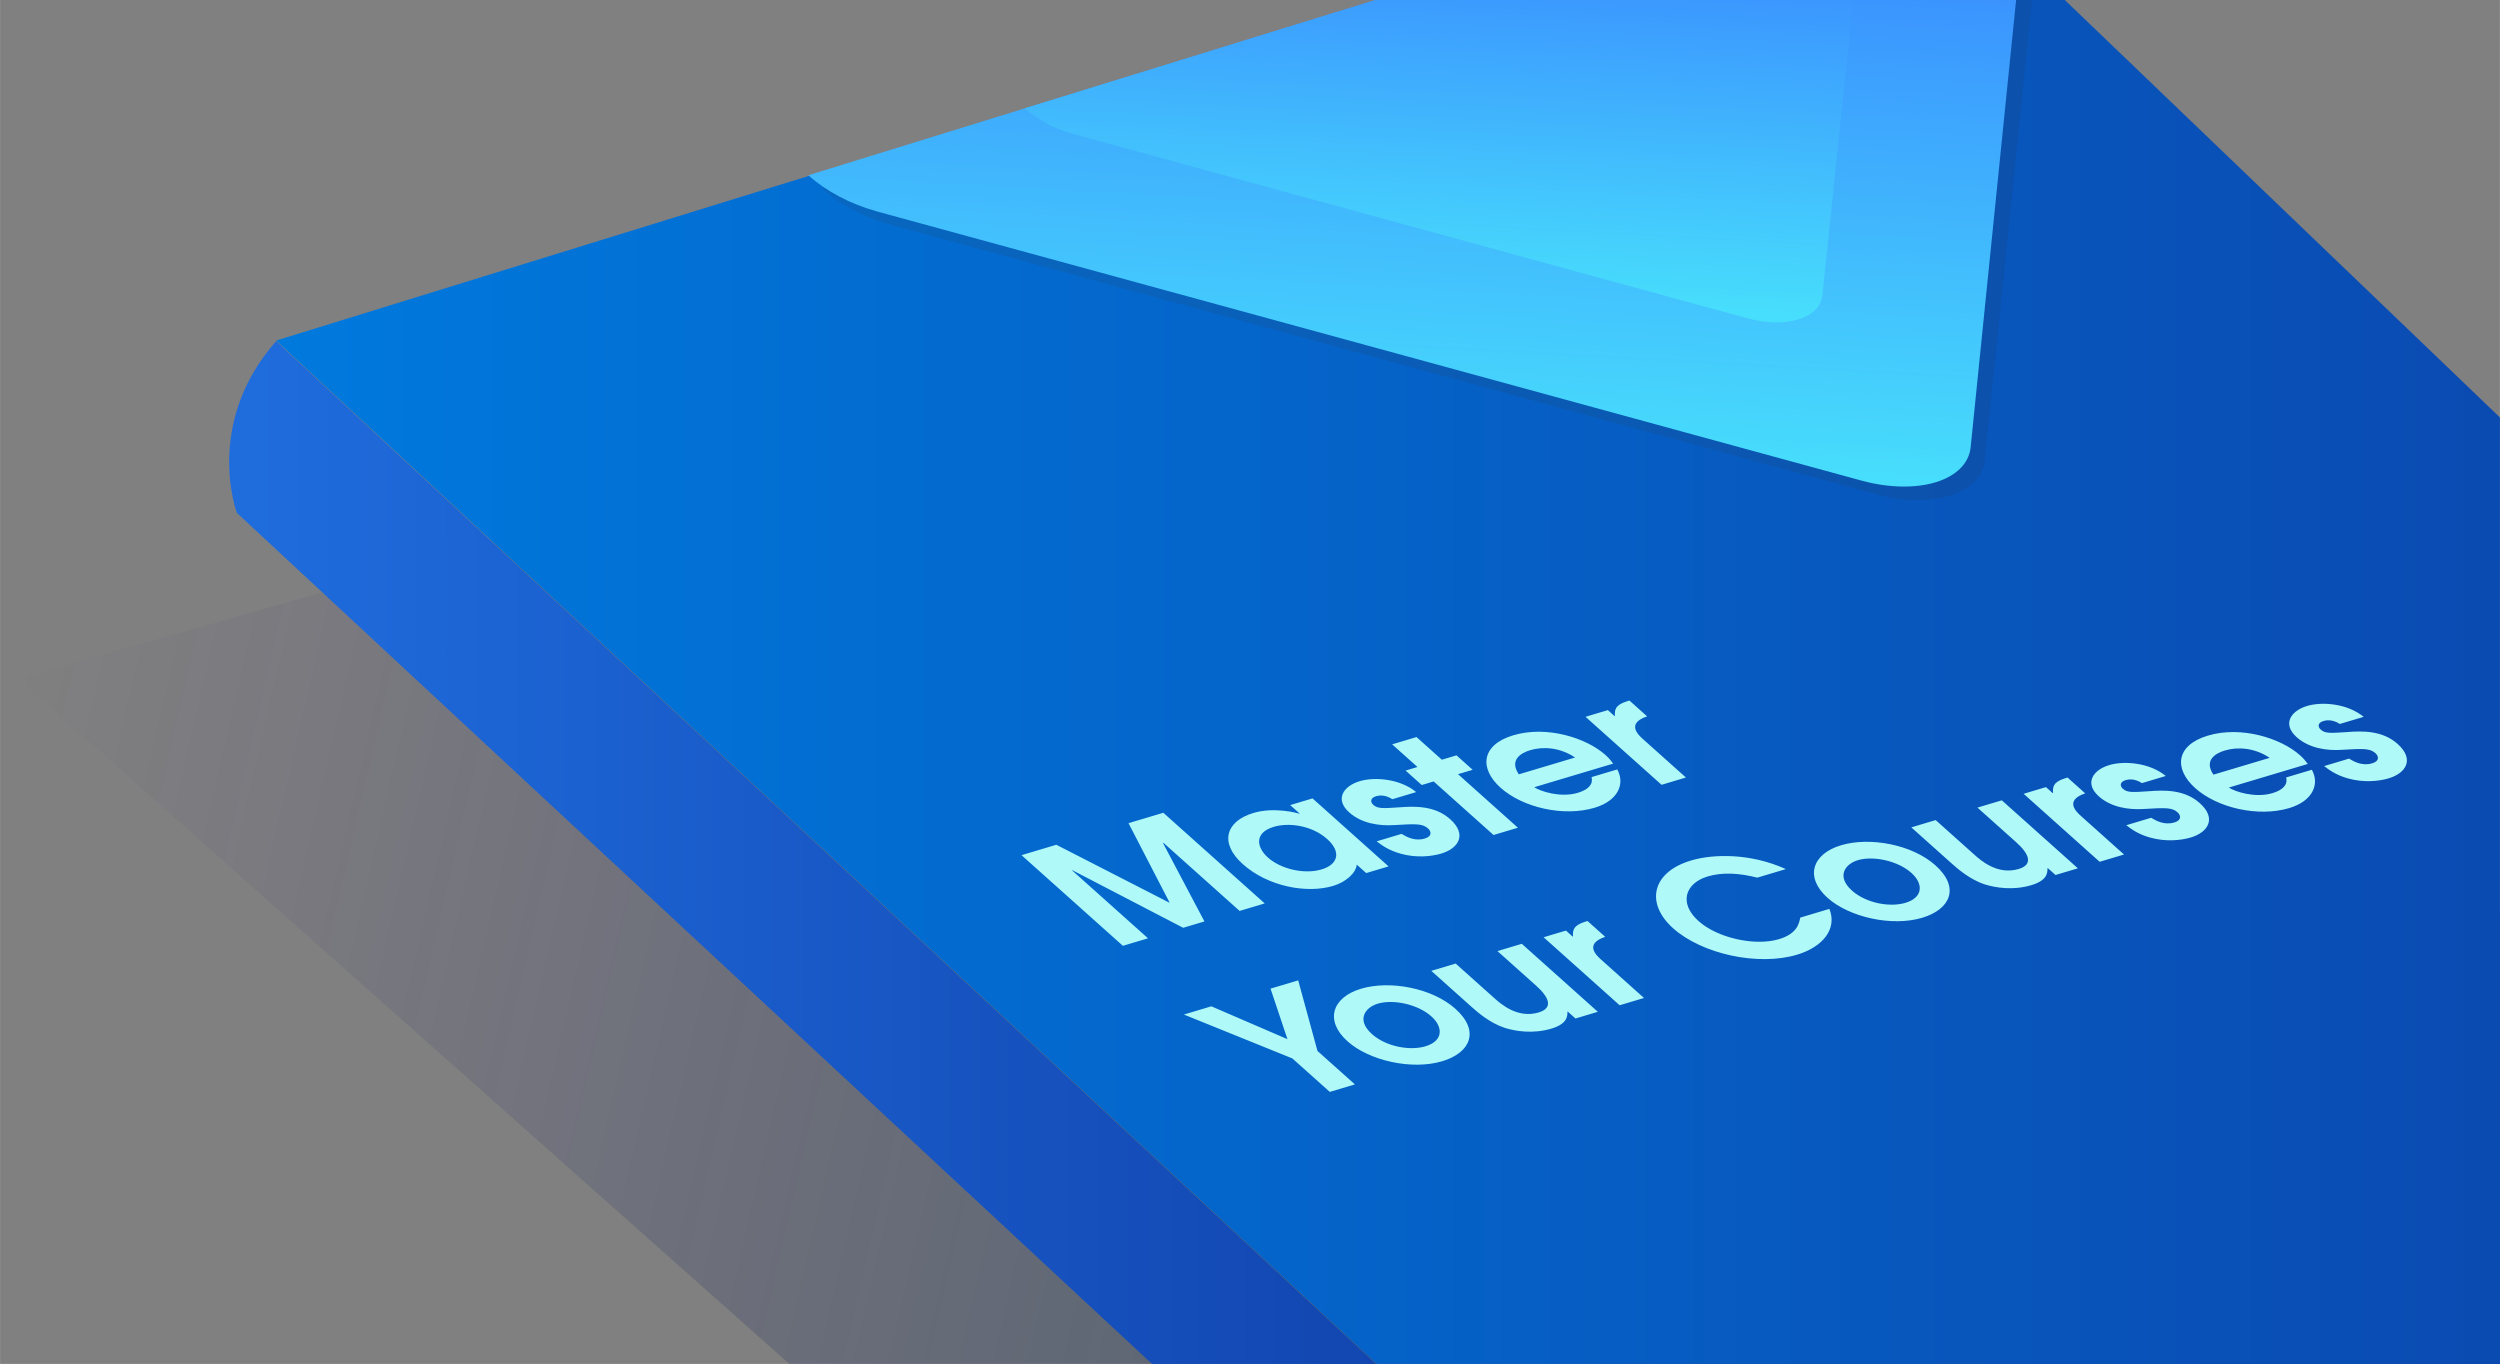 <?xml version="1.0" encoding="UTF-8"?>
<!DOCTYPE svg PUBLIC "-//W3C//DTD SVG 1.1//EN" "http://www.w3.org/Graphics/SVG/1.1/DTD/svg11.dtd">
<!-- Creator: CorelDRAW 2019 (64-Bit) -->
<svg xmlns="http://www.w3.org/2000/svg" xml:space="preserve" width="4.443in" height="2.424in" version="1.1" style="shape-rendering:geometricPrecision; text-rendering:geometricPrecision; image-rendering:optimizeQuality; fill-rule:evenodd; clip-rule:evenodd"
viewBox="0 0 2318.79 1265.14"
 xmlns:xlink="http://www.w3.org/1999/xlink">
 <rect x="0" y="0" width="2318.79" height="1265.14" fill="#808080" stroke="none"/>
 <defs>
  <style type="text/css">
   <![CDATA[
    .str0 {stroke:#E7EAF3;stroke-width:5.44;stroke-miterlimit:2.613}
    .fil2 {fill:none}
    .fil3 {fill:white}
    .fil8 {fill:#AFF9F9;fill-rule:nonzero}
    .fil5 {fill:#3A350C;fill-opacity:0.09}
    .fil0 {fill:url(#id1)}
    .fil1 {fill:url(#id2)}
    .fil4 {fill:url(#id3)}
    .fil6 {fill:url(#id4)}
    .fil7 {fill:url(#id5)}
   ]]>
  </style>
   <clipPath id="id0">
    <path d="M-0 1265.14l2318.79 0 0 -1265.14 -2318.79 0 0 1265.14z"/>
   </clipPath>
  <linearGradient id="id1" gradientUnits="userSpaceOnUse" x1="-0" y1="701.34" x2="3050.03" y2="1402.69">
   <stop offset="0" style="stop-opacity:0; stop-color:#2D1582"/>
   <stop offset="0.102" style="stop-opacity:0.078; stop-color:#231E73"/>
   <stop offset="0.259" style="stop-opacity:0.208; stop-color:#162960"/>
   <stop offset="0.38" style="stop-opacity:0.302; stop-color:#112D59"/>
   <stop offset="1" style="stop-opacity:1; stop-color:#112D59"/>
  </linearGradient>
  <linearGradient id="id2" gradientUnits="userSpaceOnUse" x1="235.53" y1="1032.99" x2="1636.49" y2="1032.99">
   <stop offset="0" style="stop-opacity:1; stop-color:#1F6CDD"/>
   <stop offset="1" style="stop-opacity:1; stop-color:#0E39A1"/>
  </linearGradient>
  <linearGradient id="id3" gradientUnits="userSpaceOnUse" x1="255.53" y1="723.09" x2="3109.84" y2="723.09">
   <stop offset="0" style="stop-opacity:1; stop-color:#0079DD"/>
   <stop offset="1" style="stop-opacity:1; stop-color:#0E39A1"/>
  </linearGradient>
  <linearGradient id="id4" gradientUnits="userSpaceOnUse" x1="1321.14" y1="-168.27" x2="1288.52" y2="415.94">
   <stop offset="0" style="stop-opacity:1; stop-color:#377DFF"/>
   <stop offset="1" style="stop-opacity:1; stop-color:#47DDFC"/>
  </linearGradient>
  <linearGradient id="id5" gradientUnits="userSpaceOnUse" xlink:href="#id4" x1="1342.88" y1="-124.88" x2="1321.14" y2="271.69">
  </linearGradient>
 </defs>
 <g id="Layer_x0020_1">
  <g>
  </g>
  <g style="clip-path:url(#id0)">
   <g>
    <polygon class="fil0" points="1593.52,181.59 3031.55,1497.83 1485.33,1934.41 16.85,629.58 "/>
    <path class="fil1" d="M219.64 475.72c0,0 -30.99,-82.64 36.43,-159.3l1381.49 1284.71c0,0 -65.79,62.52 -36.43,159.3l-1381.49 -1284.71z"/>
    <line class="fil2 str0" x1="1609.29" y1="1651.15" x2="3082.11" y2= "1198.81" />
    <line class="fil2 str0" x1="1598.96" y1="1695.19" x2="3071.78" y2= "1242.85" />
    <path class="fil3" d="M3111.47 1147.7c0,0 -65.24,78.83 -36.43,159.3l-1475.54 457.78c0,0 -27.73,-70.13 37.51,-164.19l1474.46 -452.88z"/>
    <polygon class="fil4" points="1759.88,-148.97 3111.47,1147.7 1637.56,1600.59 256.07,315.88 "/>
    <path class="fil5" d="M1887.65 -27.19l-114.72 -109.82 -1010.15 312.07c16.31,14.68 38.6,26.64 64.15,33.71l912.83 249.55c52.19,14.14 97.86,0 101.13,-30.99l46.76 -454.52z"/>
    <path class="fil6" d="M1874.06 -39.69l-114.72 -109.82 -1009.61 312.07c16.31,14.68 38.6,26.64 64.15,33.71l912.83 249.55c52.19,14.14 97.86,0 101.13,-30.99l46.21 -454.51z"/>
    <path class="fil7" d="M1722.91 -38.06l-78.83 -75.57 -693.73 214.21c10.87,9.79 26.64,18.49 44.04,23.38l626.32 171.26c35.88,9.79 67.42,0 69.59,-21.2l32.62 -312.07z"/>
    <path class="fil8" d="M1041.51 877.29l23.28 -6.96 -70.53 -63.07 0.34 -0.1 102.82 53.42 19.71 -5.89 -38.41 -72.67 0.51 -0.15 70.53 63.07 23.28 -6.96 -94.04 -84.09 -32.29 9.65 38.03 73.55 -0.34 0.1 -104.65 -53.63 -32.29 9.65 94.04 84.09zm175.88 -136.73l-20.73 6.2 8.9 7.95 -0.34 0.1c-1.7,-0.71 -23.38,-6.51 -42.58,-0.77 -26.17,7.82 -31.61,28.1 -10.01,47.42 23.51,21.02 59.58,27.53 83.88,20.26 11.9,-3.55 21.13,-11.92 21.91,-19.74l8.77 7.84 20.73 -6.2 -70.53 -63.07zm13.66 37.77c13.09,11.7 10.34,23.44 -5.29,28.11 -16.14,4.82 -37.83,-0.37 -49.77,-11.05 -10.55,-9.43 -12.98,-22.96 5.55,-28.49 13.43,-4.01 34.9,-1.64 49.52,11.43zm82.51 -43.62c-14.83,-12.25 -38.26,-14.34 -52.37,-10.13 -15.12,4.52 -23.47,16.72 -9.75,28.99 11.57,10.34 27.9,12.59 41.28,11.77 20.22,-1.19 26.58,-1.58 31.79,3.08 2.92,2.61 4.23,7.23 -3.08,9.41 -9.35,2.79 -17.23,-1.82 -21.43,-4.36l-23.11 6.91c4.83,3.71 11.27,8.46 22.39,11.51 14.17,3.95 28.14,2.65 37.49,-0.14 16.14,-4.83 24.2,-17.7 8.31,-31.9 -14.23,-12.73 -33.04,-12.11 -47.43,-10.99 -14.99,0.99 -19.79,1.37 -23.85,-2.27 -2.92,-2.61 -3.04,-6.37 2.56,-8.04 2.38,-0.71 7.99,-1.78 15.11,2.76l22.09 -6.6zm71.73 39.81l22.6 -6.76 -55.54 -49.66 13.59 -4.06 -15 -13.41 -13.59 4.06 -23.51 -21.03 -22.6 6.76 23.51 21.02 -11.05 3.3 15 13.41 11.05 -3.3 55.54 49.66zm110.97 -66.22c-1.61,-2.25 -3.85,-5.07 -7.15,-8.02 -17.79,-15.91 -54.57,-27.51 -85.5,-18.27 -29.91,8.94 -31.7,30.86 -11.75,48.7 20.59,18.41 58.44,27.11 87.15,18.53 22.26,-6.66 28.29,-22.56 21.02,-35.55l-23.79 7.11c1.6,6.5 -2.7,11.57 -12.73,14.57 -16.14,4.83 -34.9,-1.4 -40.49,-5.18l73.25 -21.89zm-87.52 9.94c-8.84,-12.98 1.36,-19.66 10.54,-22.41 12.07,-3.61 27.77,-2.54 41.63,6.81l-52.17 15.59zm132.39 9.71l22.6 -6.76 -39.65 -35.46c-4.19,-3.75 -16.27,-14.55 3.66,-21.26l-16.39 -14.66 -1.87 0.56c-11.73,3.51 -11.91,8.41 -11.58,13.77l-0.34 0.1 -6.23 -5.57 -20.73 6.2 70.53 63.07zm-307.73 284.85l23.28 -6.96 -34.7 -31.02 -17.88 -65.47 -25.66 7.67 15.68 46.86 -70.57 -30.46 -25.49 7.62 100.64 40.73 34.69 31.02zm104.25 -28.43c26.17,-7.82 35.35,-28 12.22,-48.69 -21.6,-19.32 -60.77,-26.57 -87.45,-18.59 -27.02,8.08 -33.91,29.69 -12.56,48.79 20.21,18.07 59.75,26.87 87.79,18.49zm-15.5 -13.87c-14.28,4.27 -36.34,0.55 -49.69,-11.38 -14.74,-13.18 -6.27,-24.66 5.46,-28.17 14.1,-4.22 36.89,0.34 49.73,11.82 11.18,10 10.98,22.8 -5.5,27.72zm66.74 -88.33l36.09 32.27c11.18,10 16.46,20.4 2.19,24.67 -19.71,5.89 -35.34,-8.08 -41.06,-13.2l-35.97 -32.16 -22.6 6.76 36.85 32.96c5.85,5.23 17.29,15.46 31.75,20.08 9.59,2.9 25.63,5.68 42.79,0.55 14.44,-4.32 14.97,-11.15 14.9,-15.67l0.34 -0.1 7.12 6.37 20.73 -6.2 -70.53 -63.07 -22.6 6.76zm113.36 50.27l22.6 -6.76 -39.65 -35.46c-4.19,-3.75 -16.27,-14.55 3.66,-21.26l-16.39 -14.66 -1.87 0.56c-11.73,3.51 -11.91,8.41 -11.58,13.77l-0.34 0.1 -6.23 -5.57 -20.73 6.2 70.53 63.07zm167.55 -81.32c-1.16,5.65 -2.96,14.99 -19.79,20.02 -22.26,6.66 -56.93,-1.03 -74.6,-16.82 -18.81,-16.82 -11.97,-35.24 8.42,-41.34 13.94,-4.17 29.35,-3.16 46.1,1.08l26.51 -7.92c-32.65,-14.81 -67.13,-14.21 -88.03,-7.96 -36.37,10.87 -42.47,39.68 -16.54,62.87 26.56,23.75 78.54,35.36 114.91,24.49 24.13,-7.21 37.46,-24.08 30.03,-42.49l-27.02 8.08zm113.1 0.16c26.17,-7.82 35.35,-28 12.22,-48.68 -21.6,-19.32 -60.77,-26.57 -87.45,-18.59 -27.02,8.08 -33.91,29.7 -12.56,48.79 20.21,18.07 59.75,26.87 87.79,18.49zm-15.51 -13.86c-14.28,4.27 -36.34,0.55 -49.68,-11.38 -14.74,-13.18 -6.27,-24.66 5.46,-28.17 14.1,-4.22 36.89,0.34 49.73,11.82 11.18,10 10.98,22.8 -5.5,27.72zm66.74 -88.33l36.09 32.27c11.18,10 16.46,20.4 2.19,24.67 -19.71,5.89 -35.34,-8.08 -41.06,-13.2l-35.96 -32.16 -22.6 6.76 36.86 32.96c5.85,5.23 17.28,15.45 31.75,20.08 9.59,2.9 25.63,5.68 42.79,0.55 14.44,-4.32 14.97,-11.15 14.9,-15.67l0.34 -0.1 7.12 6.36 20.73 -6.2 -70.53 -63.07 -22.6 6.76zm113.36 50.27l22.6 -6.76 -39.65 -35.46c-4.19,-3.75 -16.27,-14.55 3.66,-21.26l-16.39 -14.66 -1.87 0.56c-11.73,3.51 -11.91,8.41 -11.58,13.77l-0.34 0.1 -6.23 -5.57 -20.73 6.2 70.53 63.07zm61.33 -79.59c-14.83,-12.25 -38.26,-14.34 -52.37,-10.13 -15.12,4.52 -23.47,16.72 -9.75,28.99 11.57,10.34 27.9,12.59 41.28,11.77 20.21,-1.19 26.58,-1.58 31.79,3.08 2.92,2.61 4.23,7.23 -3.08,9.41 -9.35,2.79 -17.23,-1.82 -21.43,-4.36l-23.11 6.91c4.83,3.71 11.27,8.46 22.39,11.51 14.17,3.95 28.14,2.65 37.49,-0.14 16.14,-4.83 24.2,-17.7 8.31,-31.9 -14.23,-12.73 -33.04,-12.11 -47.43,-10.99 -14.99,0.99 -19.79,1.37 -23.85,-2.27 -2.92,-2.61 -3.04,-6.37 2.56,-8.04 2.38,-0.71 7.99,-1.78 15.11,2.76l22.09 -6.6zm131.72 -11.17c-1.61,-2.25 -3.85,-5.07 -7.15,-8.02 -17.79,-15.91 -54.57,-27.51 -85.5,-18.26 -29.91,8.94 -31.7,30.86 -11.75,48.7 20.59,18.41 58.44,27.11 87.16,18.53 22.26,-6.65 28.29,-22.56 21.01,-35.55l-23.79 7.11c1.6,6.5 -2.7,11.57 -12.73,14.57 -16.14,4.82 -34.89,-1.4 -40.49,-5.18l73.25 -21.89zm-87.52 9.94c-8.84,-12.98 1.36,-19.66 10.54,-22.41 12.07,-3.61 27.77,-2.54 41.63,6.81l-52.17 15.59zm139.34 -53.63c-14.83,-12.25 -38.26,-14.34 -52.37,-10.13 -15.12,4.52 -23.47,16.72 -9.75,28.99 11.57,10.34 27.9,12.59 41.28,11.77 20.21,-1.19 26.58,-1.58 31.79,3.08 2.92,2.61 4.23,7.23 -3.08,9.41 -9.35,2.79 -17.23,-1.82 -21.43,-4.36l-23.11 6.91c4.83,3.71 11.27,8.46 22.39,11.51 14.17,3.95 28.14,2.65 37.49,-0.14 16.14,-4.82 24.2,-17.7 8.31,-31.9 -14.23,-12.73 -33.04,-12.11 -47.43,-10.99 -14.99,0.99 -19.79,1.36 -23.85,-2.27 -2.92,-2.61 -3.04,-6.37 2.56,-8.04 2.38,-0.71 7.99,-1.78 15.11,2.76l22.09 -6.6z"/>
   </g>
  </g>
  <polygon class="fil2" points="-0,1265.14 2318.79,1265.14 2318.79,0 -0,0 "/>
 </g>
</svg>
